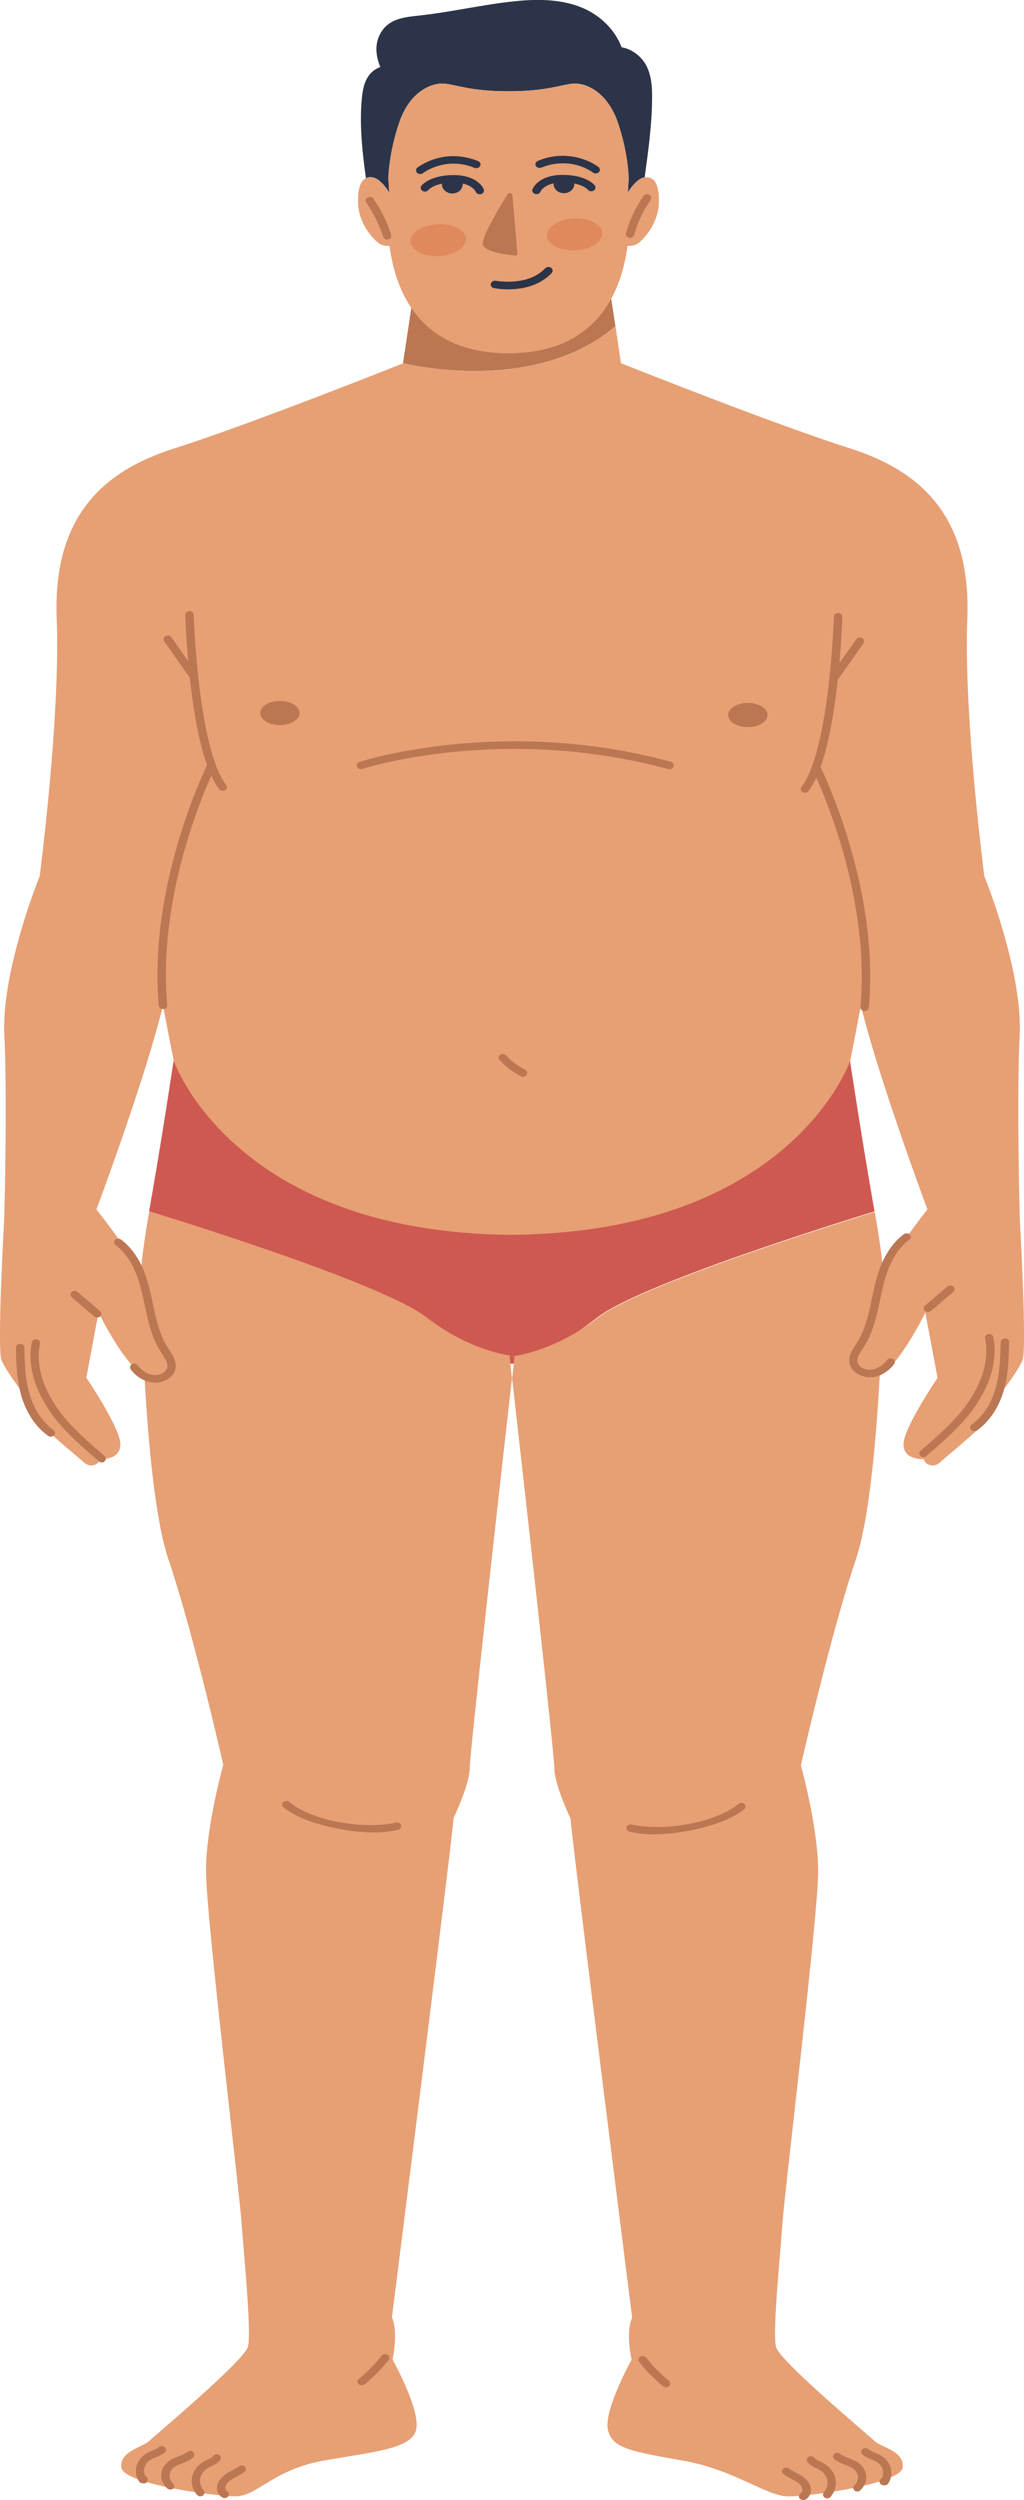 <?xml version="1.0" encoding="UTF-8"?>
<svg id="Camada_1" data-name="Camada 1" xmlns="http://www.w3.org/2000/svg" viewBox="0 0 209.83 512">
  <defs>
    <style>
      .cls-1 {
        fill: #bb7652;
      }

      .cls-1, .cls-2, .cls-3, .cls-4, .cls-5 {
        stroke-width: 0px;
      }

      .cls-2 {
        fill: #2b3448;
      }

      .cls-3 {
        fill: #df895d;
      }

      .cls-4 {
        fill: #ce5950;
      }

      .cls-5 {
        fill: #e79f74;
      }
    </style>
  </defs>
  <path class="cls-1" d="M126.11,66.8c-5.01,4.32-10.96,6.7-16.83,7.97-13.55,2.91-26.7-.37-26.7-.37l2.04-13.58c3.91,4.34,10.56,9.18,12.46,10.13,2.56,1.29,7.11,1.41,7.11,1.41,0,0,2.13-.06,4.29-.52,1.01-.2,1.98-.49,2.79-.89,2.1-1.09,10.13-6.93,13.69-11.62l1.15,7.48Z"/>
  <path class="cls-2" d="M77.93,13.75c-.55-1.35-.89-2.79-.78-4.26.17-1.9,1.15-3.8,2.91-4.86,1.73-1.06,3.94-1.24,6.04-1.47,6.53-.72,12.89-2.24,19.42-2.91,4.72-.49,9.69-.43,13.95,1.41,3.68,1.58,6.59,4.55,7.91,8.03,2.22.35,4.08,1.93,5.06,3.74,1.06,2.07,1.21,4.4,1.18,6.67-.03,5.44-.78,10.85-1.52,16.22h-.03c-1.78.26-3.42,3.11-3.42,3.11.12-1.75.17-2.91.17-2.91,0,0-.03-5.15-2.27-11.56s-6.79-8.11-9.32-7.82c-2.56.29-5.41,1.55-13.03,1.55s-10.47-1.27-13.03-1.55c-2.56-.26-7.08,1.41-9.32,7.82-2.22,6.42-2.27,11.56-2.27,11.56,0,0,.06,1.15.17,2.91,0,0-1.64-2.85-3.42-3.11-.49-.09-.95-.03-1.35.17-.75-5.47-1.35-10.93-.83-16.4.14-1.35.35-2.76,1.04-4,.55-1.04,1.52-1.96,2.76-2.36Z"/>
  <path class="cls-5" d="M104.57,72.35c-.12.03-.23.03-.37.03-.26,0-.49,0-.75-.03-28.48-.55-23.7-32.88-23.7-32.88-.12-1.75-.14-2.91-.14-2.91,0,0,.03-5.15,2.24-11.59,2.24-6.42,6.79-8.08,9.35-7.82,2.56.29,5.41,1.55,13.03,1.55s10.44-1.27,13-1.55c2.53-.26,7.08,1.41,9.35,7.82,2.22,6.44,2.24,11.59,2.24,11.59,0,0-.06,1.15-.14,2.91-.03-.03,4.8,32.59-24.11,32.88Z"/>
  <path class="cls-4" d="M106.12,279.27l-2.42.03s-6.88-2.16-16.4-9.52c-9.52-7.34-56.76-21.66-56.76-21.66,2.56-14.35,5.03-30.9,5.03-30.9,0,0,12.02,28.82,68.61,29.52,57.85-.23,69.99-29.54,69.99-29.54,0,0,2.5,16.54,5.03,30.9,0,0-47.21,14.33-56.73,21.66-9.49,7.36-16.37,9.52-16.37,9.52Z"/>
  <path class="cls-5" d="M128.65,39.44s1.64-2.85,3.42-3.11h.03c1.75-.23,3.02,1.01,2.91,5.24-.12,4.23-3.16,7.57-4.43,8.37-1.29.78-2.88.23-2.88.23h0c.43-3.74.78-8,.95-10.73Z"/>
  <path class="cls-5" d="M80.69,50.17s-1.58.55-2.88-.23c-1.27-.81-4.34-4.11-4.43-8.37-.09-3.08.55-4.57,1.58-5.06.4-.2.83-.23,1.35-.17,1.78.26,3.42,3.11,3.42,3.11.17,2.73.49,6.99.95,10.73h0Z"/>
  <path class="cls-5" d="M33.4,205.89c-3.6,14.99-13.64,41.8-13.64,41.8,0,0,6.85,8.57,9.03,13.29.37.83.63,1.55.66,2.07.2,3.48,4.55,16.97,4.55,16.97,0,0-.26,4-4.46,1.67-4.23-2.3-9.35-12.92-9.35-12.92l-2.5,13.38s6.76,9.95,6.96,13.46c.2,3.48-4.14,3.22-4.14,3.22-.29,1.18-2.01,1.87-3.31.66-1.27-1.21-10.36-8.37-11.25-10.79-.89-2.45-1.32-3.54-1.32-3.54,0,0-3.34-4.26-4.32-6.62-.95-2.36.55-28.88.55-28.88,0,0,.69-24.39.03-37.63-.66-13.23,7.25-32.62,7.25-32.62,0,0,4.26-32.62,3.48-52.7-.78-20.08,8.6-29.98,24.08-34.87,15.45-4.89,46.89-17.43,46.89-17.43,0,0,13.12,3.28,26.7.37,5.87-1.24,11.82-3.65,16.83-7.97l1.12,7.57s31.44,12.54,46.89,17.43c15.45,4.89,24.85,14.79,24.08,34.87s3.48,52.73,3.48,52.73c0,0,7.91,19.39,7.25,32.62-.66,13.2.03,37.63.03,37.63,0,0,1.5,26.52.55,28.88s-4.32,6.62-4.32,6.62c0,0-.4,1.09-1.32,3.51-.92,2.45-9.98,9.58-11.28,10.82-1.27,1.21-3.02.52-3.31-.66,0,0-4.34.26-4.14-3.22.2-3.48,6.96-13.43,6.96-13.43l-2.5-13.38s-5.15,10.62-9.35,12.92c-4.23,2.3-4.46-1.7-4.46-1.7,0,0,4.34-13.49,4.55-16.97.03-.52.26-1.24.66-2.07,2.19-4.72,9.03-13.29,9.03-13.29,0,0-10.01-26.81-13.64-41.77-1.38,7.39-2.19,11.33-2.19,11.33,0,0-12.14,35.38-69.99,35.64-56.59-.69-68.61-35.61-68.61-35.61,0,0-.81-4-2.22-11.39Z"/>
  <path class="cls-5" d="M104.91,282.21c-1.93,16.97-8.66,76.95-8.66,79.86,0,3.37-3.31,10.27-3.31,10.27-.23,4.11-12.63,102.24-12.63,102.24,1.38,3.11.12,8.63.12,8.63,0,0,5.7,10.18,4.86,14.3-.83,4.11-9.09,4.6-19.25,6.47s-13.35,7.25-17.75,7.25-22.93-2.56-23.42-5.87c-.49-3.34,4.52-4.26,5.75-5.49,1.21-1.21,19.42-16.37,20.19-19.3s-.86-19.02-1.32-25.49-7.28-62.88-7.28-71.92,3.54-21.75,3.54-21.75c0,0-6.16-27.13-11.25-42.12-5.09-14.99-5.67-58.37-5.67-58.37.26-3.6.92-8.11,1.75-12.86,0,0,47.24,14.33,56.76,21.69,8,6.18,15.36,7.62,17.49,7.91-.26.03-.4.06-.4.06,0,0,.14,1.67.46,4.49Z"/>
  <path class="cls-5" d="M184.97,505.35c-.49,3.34-18.99,5.9-23.42,5.9s-11.05-5.41-21.2-7.25c-10.15-1.87-14.96-2.33-15.79-6.44s4.86-14.3,4.86-14.3c0,0-1.29-5.55.12-8.6,0,0-12.4-98.12-12.63-102.24,0,0-3.31-6.9-3.31-10.27,0-2.91-6.73-62.88-8.66-79.86.32-2.82.49-4.43.49-4.43,0,0-.2-.03-.6-.06,1.81-.23,9.41-1.55,17.69-7.94,9.52-7.34,56.73-21.66,56.73-21.66.83,4.75,1.52,9.26,1.78,12.86,0,0-.58,43.35-5.67,58.34-5.09,14.99-11.25,42.12-11.25,42.12,0,0,3.54,12.74,3.54,21.75s-6.85,65.45-7.31,71.89c-.43,6.47-2.1,22.52-1.32,25.49.78,2.93,18.99,18.07,20.22,19.3,1.21,1.15,6.21,2.07,5.72,5.41Z"/>
  <path class="cls-1" d="M45.62,161.96c-.29,0-.55-.12-.72-.35-6.04-7.88-6.9-34.55-6.93-35.67,0-.43.37-.78.83-.78h.03c.46,0,.83.32.86.75,0,.26.89,27.36,6.65,34.87.26.35.17.83-.23,1.06-.17.06-.35.12-.49.12Z"/>
  <path class="cls-1" d="M39.76,139.35c-.29,0-.58-.12-.72-.35l-5.41-7.68c-.26-.35-.12-.83.29-1.06s.92-.12,1.18.23l5.41,7.68c.26.35.12.83-.29,1.06-.14.09-.32.12-.46.12Z"/>
  <path class="cls-1" d="M33.4,206.64c-.43,0-.81-.32-.86-.69-2.24-24.94,9.9-49.25,10.01-49.51.2-.37.72-.55,1.15-.37.43.17.63.63.43,1.01-.12.23-12.08,24.19-9.87,48.76.03.43-.32.78-.78.83-.03-.03-.06-.03-.09-.03Z"/>
  <path class="cls-1" d="M137.16,157.53c-.09,0-.17,0-.26-.03-34.06-9.23-62.37-.12-62.65-.03-.43.14-.95-.06-1.09-.46-.17-.4.06-.83.52-.98.29-.09,29.11-9.41,63.75-.03.46.12.72.55.58.95-.14.37-.46.58-.83.58Z"/>
  <path class="cls-1" d="M107.16,220.5c-.14,0-.29-.03-.43-.12-1.67-.83-3.16-1.98-4.37-3.31-.29-.32-.23-.81.14-1.06.37-.26.92-.2,1.21.12,1.06,1.18,2.39,2.19,3.88,2.93.4.2.55.66.32,1.04-.17.26-.46.4-.75.4Z"/>
  <ellipse class="cls-1" cx="57.36" cy="146.02" rx="4.03" ry="2.47"/>
  <path class="cls-1" d="M31.79,283.16c-.14,0-.29,0-.43-.03-1.73-.14-3.39-1.12-4.57-2.68-.26-.35-.14-.83.23-1.06.4-.23.92-.14,1.18.2.89,1.18,2.07,1.9,3.31,2.01,1.15.12,2.56-.52,2.76-1.58.17-.89-.43-1.78-1.06-2.76l-.29-.43c-1.9-2.96-2.59-6.36-3.28-9.61-.14-.69-.29-1.41-.46-2.1-.78-3.39-2.1-7.59-5.49-10.13-.37-.26-.4-.75-.12-1.06.32-.32.86-.37,1.21-.09,3.8,2.85,5.24,7.36,6.07,10.99.17.69.32,1.41.46,2.1.66,3.14,1.35,6.39,3.11,9.15l.26.4c.72,1.12,1.55,2.36,1.27,3.8-.29,1.64-2.16,2.88-4.14,2.88Z"/>
  <path class="cls-1" d="M19.93,269.81c-.2,0-.43-.06-.6-.2l-4.63-3.94c-.35-.29-.35-.78-.03-1.06.32-.32.86-.32,1.21-.03l4.63,3.94c.35.29.35.78.03,1.09-.17.12-.4.2-.6.2Z"/>
  <path class="cls-1" d="M20.86,299.5c-.23,0-.43-.06-.6-.23-2.82-2.45-5.75-4.95-8.2-7.82-2.65-3.14-6.9-9.44-5.55-16.54.09-.4.55-.69.98-.63.46.06.78.46.69.89-1.27,6.53,2.73,12.43,5.21,15.36,2.36,2.76,5.24,5.26,8.03,7.65.35.29.35.78.03,1.06-.12.2-.35.26-.58.26Z"/>
  <path class="cls-1" d="M10.41,294.23c-.2,0-.37-.06-.55-.17-3.34-2.42-4.86-5.95-5.58-8.49-.86-3.16-.95-6.44-1.01-9.58,0-.43.37-.78.83-.78h.03c.46,0,.86.32.86.75.09,3.08.14,6.27.98,9.26.63,2.3,2.01,5.49,4.98,7.65.37.26.43.75.12,1.06-.17.17-.4.29-.66.29Z"/>
  <path class="cls-1" d="M76.46,375.27c-5.47,0-14.41-1.84-18.38-5.15-.35-.29-.37-.78-.03-1.06.32-.32.86-.32,1.21-.03,4.8,4,15.48,5.67,21.89,4.23.46-.12.92.14,1.04.55.12.4-.17.83-.63.92-1.64.37-3.37.55-5.09.55Z"/>
  <path class="cls-1" d="M74.1,488.5c-.23,0-.46-.09-.63-.26-.32-.32-.29-.81.06-1.06,1.75-1.41,3.31-3.02,4.66-4.75.26-.35.81-.43,1.21-.2.4.23.49.72.23,1.06-1.44,1.81-3.08,3.51-4.92,5.01-.17.14-.4.2-.6.2Z"/>
  <path class="cls-1" d="M46.03,511.6c-.17,0-.35-.06-.49-.14-1.15-.72-1.29-2.07-.83-3.05.35-.78,1.04-1.44,2.13-2.07.26-.14.52-.29.78-.43.49-.26.98-.52,1.35-.81.37-.26.92-.23,1.21.09.32.32.26.81-.12,1.06-.52.37-1.06.66-1.58.95-.26.14-.49.26-.72.4-.78.46-1.27.89-1.47,1.35s-.12,1.04.26,1.24c.37.23.49.72.2,1.06-.17.23-.43.35-.72.35Z"/>
  <path class="cls-1" d="M41.08,511.25c-.26,0-.52-.12-.69-.29-.86-1.01-1.27-2.33-1.04-3.6.23-1.24,1.04-2.42,2.22-3.14.29-.17.58-.32.89-.46.55-.26,1.01-.49,1.24-.81.26-.35.81-.43,1.18-.2.4.23.49.72.23,1.06-.49.63-1.21.98-1.84,1.29-.26.12-.52.23-.75.37-.78.49-1.35,1.27-1.5,2.13-.14.83.12,1.75.69,2.42.29.35.23.81-.14,1.06-.12.09-.29.14-.49.14Z"/>
  <path class="cls-1" d="M34.86,509.84c-.23,0-.46-.09-.6-.23-.81-.75-1.27-1.75-1.21-2.79.03-1.04.58-2.01,1.44-2.7.66-.52,1.41-.81,2.16-1.09.66-.26,1.29-.52,1.75-.89.35-.29.89-.29,1.21.03.32.32.32.78-.03,1.09-.66.58-1.5.89-2.27,1.21-.63.26-1.27.49-1.7.83-.52.4-.83,1.01-.86,1.64-.03.6.26,1.24.72,1.7.32.32.32.78-.03,1.06-.14.09-.35.14-.58.14Z"/>
  <path class="cls-1" d="M29.46,508.58h-.12l-.23-.03c-.26-.03-.49-.17-.63-.37-.6-.92-.78-2.04-.52-3.11.26-1.04,1.01-1.98,1.98-2.59.4-.23.83-.43,1.27-.6.52-.2,1.01-.43,1.35-.72s.89-.29,1.21,0c.35.29.35.78,0,1.06-.55.49-1.24.78-1.84,1.01-.35.14-.72.29-1.04.49-.63.37-1.12.98-1.29,1.67-.14.58-.09,1.18.17,1.7.35.14.55.46.49.81,0,.4-.37.69-.81.69Z"/>
  <path class="cls-1" d="M164.95,162.36c-.17,0-.35-.03-.49-.14-.4-.23-.49-.72-.23-1.06,5.75-7.51,6.65-34.58,6.65-34.87,0-.4.4-.75.86-.75h.03c.46,0,.83.37.83.78-.03,1.12-.89,27.79-6.93,35.67-.17.26-.43.37-.72.37Z"/>
  <path class="cls-1" d="M170.82,139.75c-.14,0-.32-.03-.46-.12-.4-.23-.52-.69-.29-1.06l5.41-7.68c.26-.35.78-.46,1.18-.23.4.23.52.69.29,1.06l-5.41,7.68c-.14.23-.43.35-.72.35Z"/>
  <path class="cls-1" d="M177.15,207.07h-.06c-.46-.03-.83-.4-.78-.83,2.22-24.54-9.75-48.5-9.87-48.76-.2-.37,0-.83.43-1.01s.95,0,1.15.37c.12.23,12.28,24.54,10.01,49.51-.06.4-.43.72-.89.72Z"/>
  <path class="cls-1" d="M149.21,146.43c0,1.35,1.78,2.47,4.03,2.47s4.03-1.09,4.03-2.47-1.78-2.47-4.03-2.47c-2.24,0-4.03,1.12-4.03,2.47Z"/>
  <path class="cls-1" d="M178.27,282.04c-2.01,0-3.85-1.21-4.2-2.85-.29-1.44.55-2.68,1.27-3.8l.26-.4c1.75-2.76,2.42-5.98,3.08-9.15.14-.72.29-1.41.46-2.1.83-3.62,2.27-8.14,6.07-10.99.37-.26.92-.23,1.21.09.32.32.26.81-.12,1.06-3.39,2.56-4.72,6.76-5.49,10.13-.14.69-.32,1.38-.46,2.1-.69,3.25-1.38,6.65-3.28,9.61l-.29.43c-.63.98-1.24,1.87-1.06,2.76.2,1.06,1.61,1.7,2.76,1.58,1.21-.12,2.45-.86,3.31-2.01.26-.35.81-.43,1.18-.2.4.23.52.72.23,1.06-1.15,1.55-2.82,2.53-4.57,2.68h-.35Z"/>
  <path class="cls-1" d="M190.12,268.69c-.23,0-.46-.09-.63-.23-.32-.32-.32-.78.03-1.06l4.63-3.94c.35-.29.89-.29,1.21.03s.32.78-.03,1.09l-4.63,3.94c-.14.09-.35.17-.58.17Z"/>
  <path class="cls-1" d="M189.2,298.4c-.23,0-.46-.09-.6-.23-.32-.32-.32-.78.03-1.06,2.79-2.39,5.67-4.89,8.03-7.65,2.47-2.93,6.47-8.83,5.21-15.36-.09-.4.23-.81.69-.89.46-.06.92.2.98.63,1.35,7.11-2.88,13.41-5.55,16.54-2.45,2.88-5.35,5.38-8.2,7.82-.14.12-.37.2-.58.2Z"/>
  <path class="cls-1" d="M199.64,293.11c-.26,0-.49-.09-.66-.29-.29-.32-.26-.81.12-1.06,2.99-2.16,4.34-5.35,4.98-7.65.83-3.02.89-6.18.98-9.26,0-.4.4-.75.86-.75h.03c.49,0,.86.35.83.78-.09,3.16-.14,6.42-1.01,9.58-.69,2.53-2.22,6.04-5.55,8.49-.2.12-.37.17-.58.17Z"/>
  <path class="cls-1" d="M134.11,375.67c-1.73,0-3.45-.17-5.09-.55-.46-.12-.75-.52-.63-.92.12-.4.58-.66,1.04-.55,6.39,1.44,17.09-.23,21.89-4.23.35-.29.89-.29,1.21.03s.32.78-.03,1.06c-4,3.31-12.92,5.15-18.38,5.15Z"/>
  <path class="cls-1" d="M136.47,488.9c-.2,0-.4-.06-.58-.2-1.84-1.5-3.51-3.16-4.92-5.01-.26-.35-.17-.83.23-1.06.4-.23.92-.14,1.21.2,1.35,1.73,2.91,3.31,4.66,4.75.35.29.37.78.06,1.06-.2.17-.43.26-.66.26Z"/>
  <path class="cls-1" d="M164.55,512c-.26,0-.55-.12-.69-.32-.29-.35-.17-.81.2-1.06.35-.23.46-.78.26-1.24-.2-.46-.69-.89-1.47-1.35-.23-.14-.49-.26-.72-.4-.55-.29-1.09-.58-1.58-.95-.37-.26-.4-.75-.12-1.06.32-.32.86-.35,1.21-.09.4.29.86.55,1.38.81.26.14.52.29.78.43,1.09.63,1.75,1.29,2.13,2.07.43.98.29,2.33-.83,3.05-.2.06-.37.12-.55.12Z"/>
  <path class="cls-1" d="M169.49,511.65c-.17,0-.37-.06-.52-.17-.37-.26-.43-.75-.14-1.06.58-.66.86-1.58.72-2.42s-.72-1.64-1.5-2.13c-.23-.14-.49-.26-.75-.37-.63-.32-1.35-.66-1.84-1.29-.26-.35-.17-.83.23-1.06s.92-.14,1.18.2c.26.35.72.55,1.24.81.32.14.6.29.89.46,1.18.72,2.01,1.9,2.22,3.14.23,1.27-.17,2.56-1.04,3.6-.2.2-.46.32-.69.32Z"/>
  <path class="cls-1" d="M175.71,510.25c-.2,0-.43-.06-.6-.2-.35-.29-.35-.78-.03-1.06.49-.43.75-1.06.72-1.7-.03-.6-.35-1.24-.86-1.64-.46-.35-1.06-.6-1.7-.83-.78-.32-1.58-.6-2.27-1.21-.35-.29-.35-.78-.03-1.06.35-.32.86-.32,1.21-.03.46.4,1.09.63,1.75.89.75.29,1.5.58,2.16,1.09.86.69,1.38,1.67,1.44,2.7.03,1.04-.4,2.04-1.21,2.79-.14.2-.37.26-.58.26Z"/>
  <path class="cls-1" d="M181.09,508.98c-.43,0-.78-.29-.86-.66-.06-.35.14-.66.49-.81.26-.55.32-1.15.17-1.7-.17-.66-.63-1.27-1.29-1.67-.32-.2-.69-.35-1.04-.49-.6-.26-1.29-.52-1.84-1.01-.35-.29-.35-.78,0-1.06.35-.29.89-.29,1.21,0,.35.29.83.49,1.35.72.43.17.86.35,1.27.6,1.01.6,1.73,1.52,1.98,2.59.26,1.04.09,2.19-.52,3.11-.14.2-.37.35-.63.37l-.23.03s0-.03-.06-.03ZM181.32,508.17h0Z"/>
  <path class="cls-1" d="M106.03,51.98c.03.2-.26.37-.55.35-1.64-.14-6.13-.72-6.53-2.22-.37-1.44,3.39-7.62,5.09-10.38.2-.32.92-.23.95.12l1.04,12.14Z"/>
  <path class="cls-2" d="M98.3,39.79c-.35,0-.69-.2-.81-.52-.03-.06-.86-1.87-4.55-1.87h-.03c-3.85,0-5.12,1.47-5.15,1.52-.29.35-.81.43-1.18.17-.37-.23-.49-.69-.23-1.04.06-.09,1.73-2.19,6.56-2.19h.06c4.98,0,6.13,2.79,6.16,2.91.14.4-.09.83-.52.98-.14.03-.23.03-.32.03Z"/>
  <path class="cls-2" d="M86.1,35.64c-.26,0-.49-.09-.66-.29-.29-.32-.23-.81.14-1.06,1.7-1.21,3.83-2.01,5.98-2.24,2.16-.23,4.43.12,6.42.95.43.17.6.63.4,1.01-.2.37-.72.55-1.15.37-1.67-.72-3.62-1.01-5.47-.81-1.84.2-3.65.86-5.12,1.9-.17.12-.35.17-.55.17Z"/>
  <path class="cls-2" d="M94.5,36.74c.35.09.32.6.32.98,0,1.04-.95,1.9-2.13,1.9s-2.13-.83-2.13-1.9c0-.35.09-.66.29-.95-.06.03,2.04-.43,3.65-.03Z"/>
  <path class="cls-2" d="M109.92,39.76c-.09,0-.2,0-.29-.06-.43-.14-.69-.58-.52-.95.06-.12,1.18-2.93,6.18-2.93h.06c4.8,0,6.47,2.07,6.53,2.16.26.35.17.83-.23,1.06-.37.23-.92.14-1.18-.17-.06-.09-1.32-1.5-5.12-1.5h-.06c-3.71,0-4.55,1.84-4.57,1.93-.12.26-.43.46-.81.46Z"/>
  <path class="cls-2" d="M122.09,35.53c-.2,0-.37-.06-.55-.17-1.47-1.04-3.28-1.7-5.12-1.87-1.84-.17-3.8.12-5.47.83-.43.17-.95.03-1.15-.35-.2-.37-.03-.83.4-1.01,1.98-.86,4.2-1.21,6.39-.98,2.16.2,4.29.98,6.01,2.19.37.26.43.75.14,1.06-.14.17-.4.29-.66.29Z"/>
  <path class="cls-2" d="M117.4,36.71c.29.17.29.6.29.95,0,1.04-.95,1.9-2.13,1.9s-2.13-.83-2.13-1.9c0-.35.12-.69.29-.98,0,0,2.79-.52,3.68.03Z"/>
  <path class="cls-3" d="M95.45,48.85c.14,1.81-2.3,3.39-5.41,3.6-3.11.17-5.75-1.12-5.9-2.93s2.3-3.39,5.41-3.6c3.14-.17,5.78,1.12,5.9,2.93Z"/>
  <path class="cls-3" d="M123.41,47.67c.14,1.81-2.3,3.39-5.41,3.6-3.11.17-5.75-1.12-5.9-2.93s2.3-3.39,5.41-3.6c3.11-.17,5.75,1.12,5.9,2.93Z"/>
  <path class="cls-1" d="M79.34,49.05c-.37,0-.72-.23-.83-.55-.78-2.47-1.96-4.83-3.45-7.02-.26-.37-.12-.83.29-1.04.4-.23.95-.12,1.18.26,1.58,2.3,2.82,4.8,3.62,7.39.12.4-.14.83-.6.95-.06-.03-.12,0-.2,0Z"/>
  <path class="cls-1" d="M129.11,48.71c-.06,0-.14,0-.2-.03-.46-.09-.75-.52-.63-.92.75-2.7,1.93-5.26,3.57-7.62.26-.37.78-.46,1.18-.26.4.23.52.69.29,1.04-1.52,2.24-2.68,4.66-3.37,7.19-.09.37-.43.6-.83.6Z"/>
  <path class="cls-2" d="M104.14,59.26c-1.64,0-2.79-.23-2.93-.26-.46-.09-.75-.49-.63-.92.12-.4.58-.66,1.04-.58.06,0,6.5,1.24,10.1-2.56.32-.32.83-.37,1.21-.09.37.26.4.75.12,1.06-2.65,2.79-6.33,3.34-8.89,3.34Z"/>
</svg>
